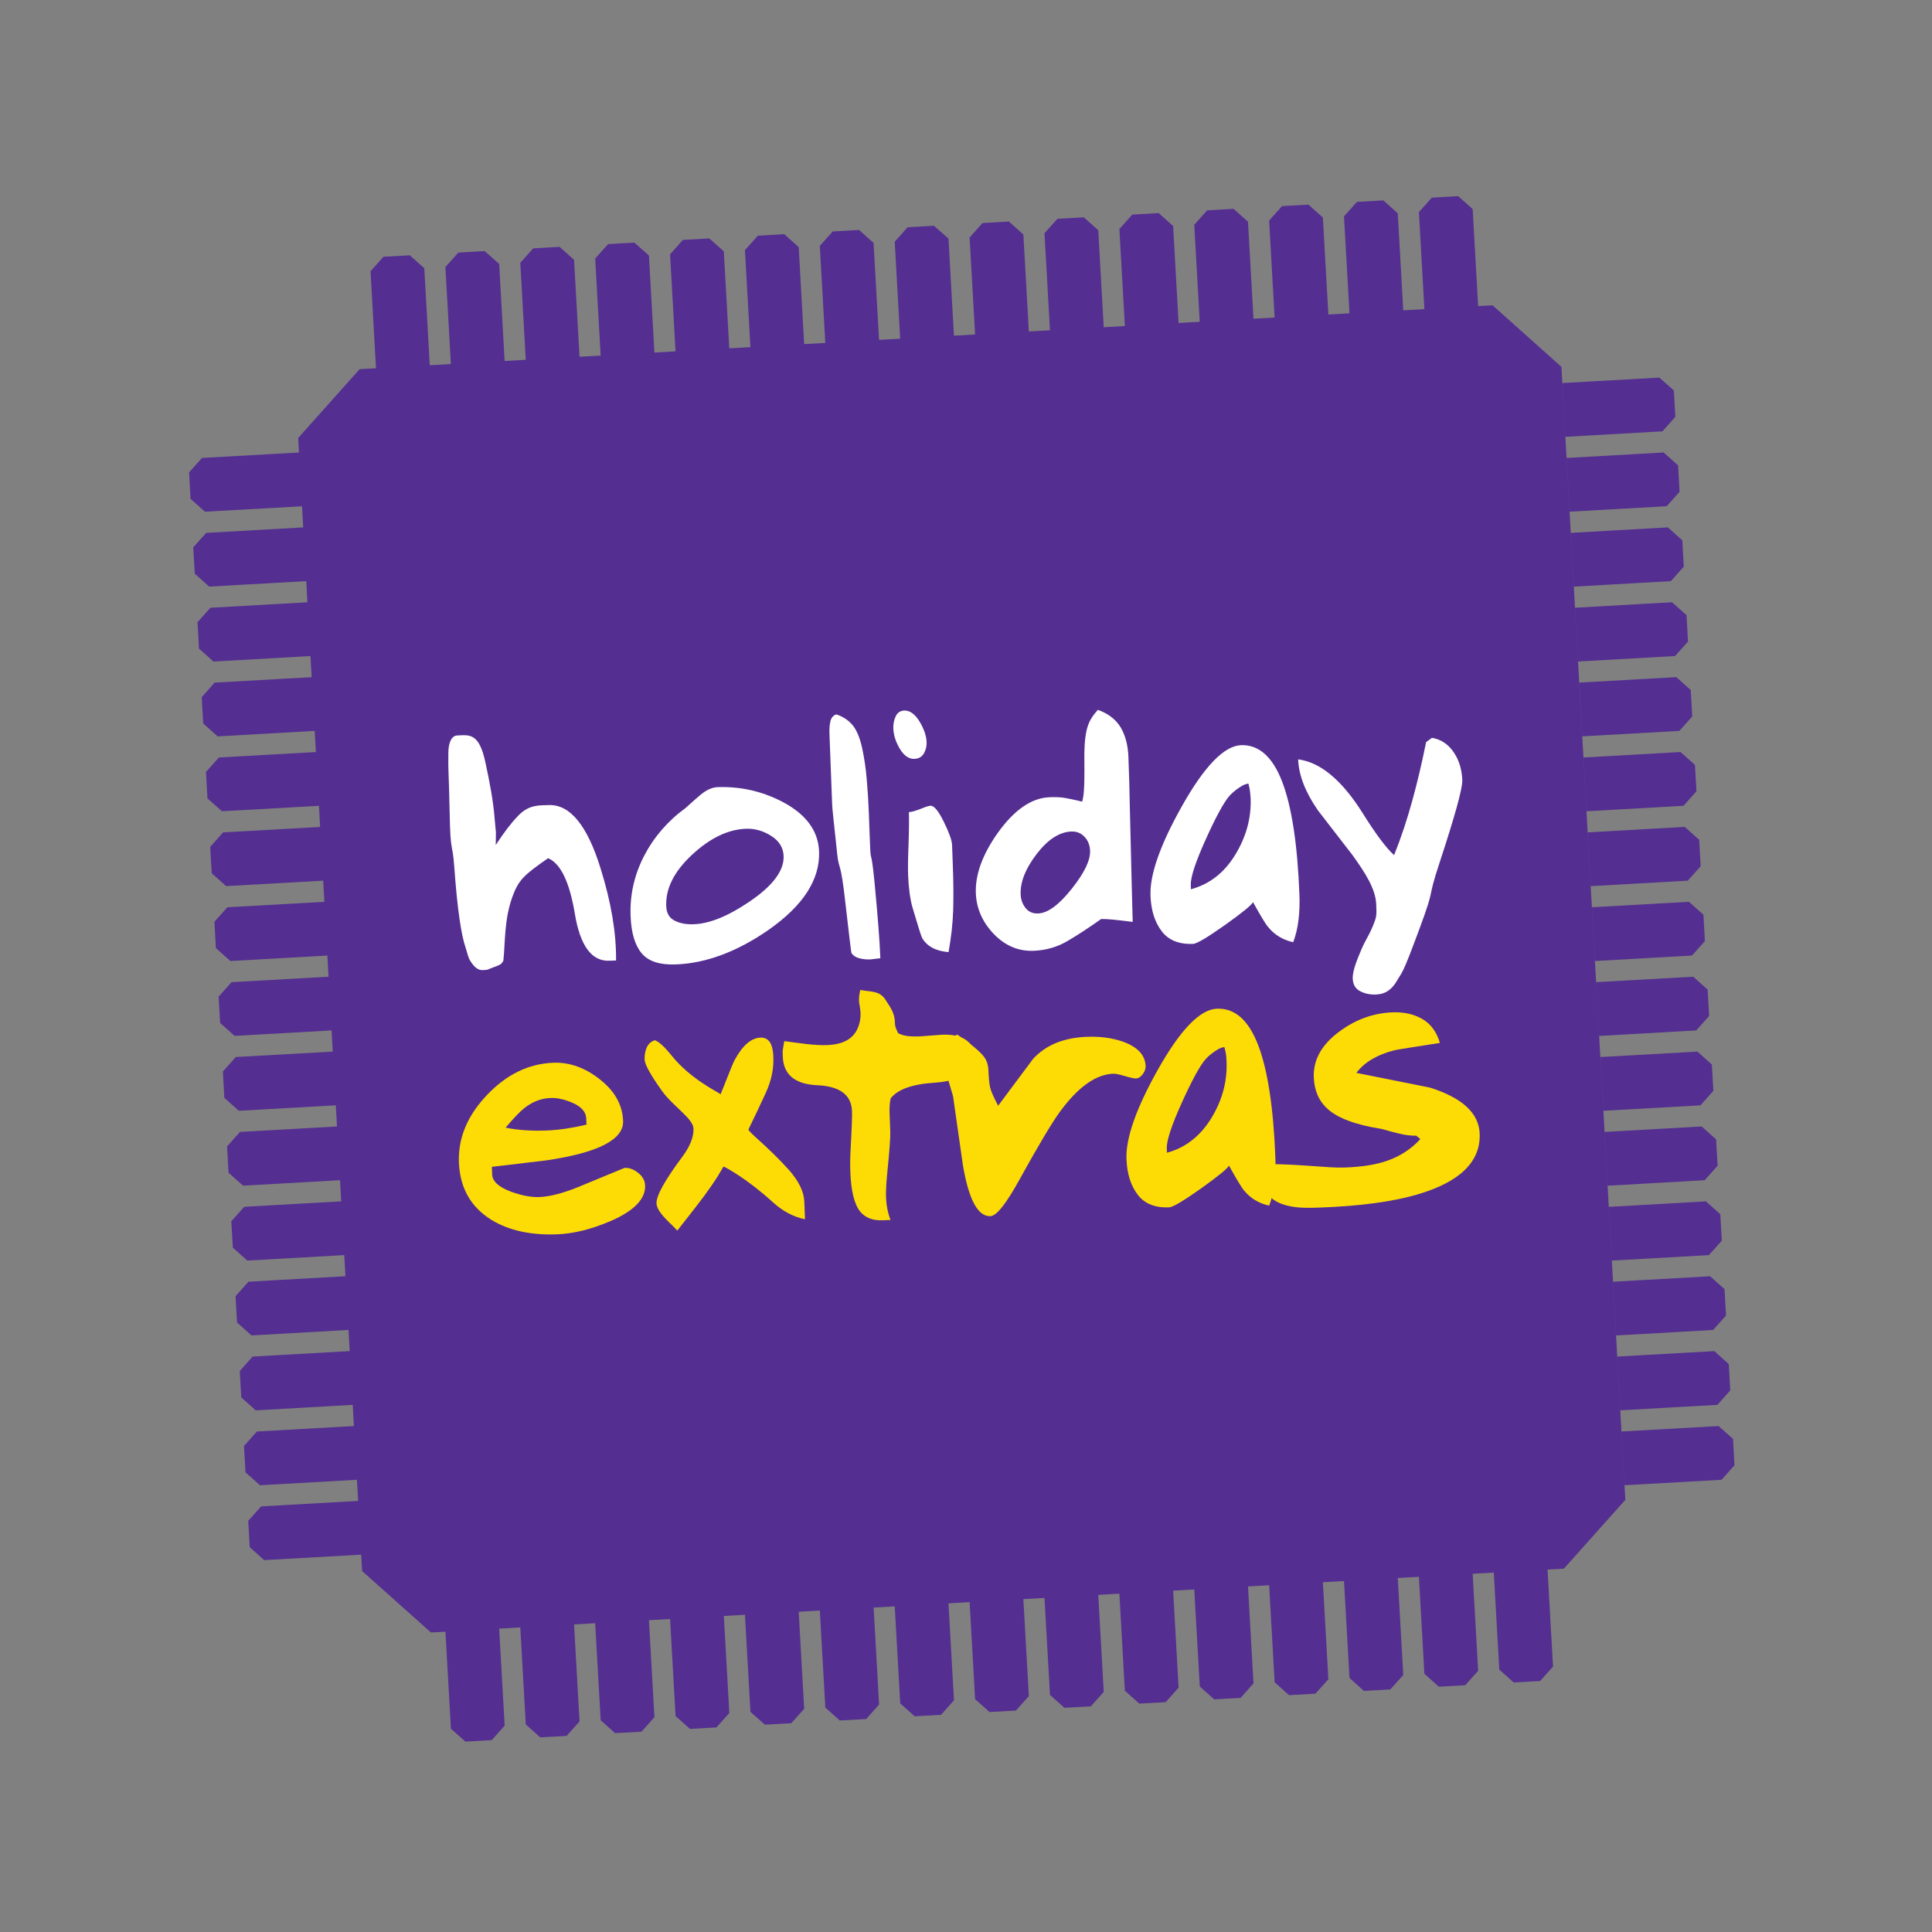 <?xml version="1.0" encoding="utf-8"?>
<!-- Generator: Adobe Illustrator 16.0.0, SVG Export Plug-In . SVG Version: 6.00 Build 0)  -->
<!DOCTYPE svg PUBLIC "-//W3C//DTD SVG 1.1//EN" "http://www.w3.org/Graphics/SVG/1.1/DTD/svg11.dtd">
<svg version="1.1" id="Layer_1" xmlns="http://www.w3.org/2000/svg" xmlns:xlink="http://www.w3.org/1999/xlink" x="0px" y="0px"
	 width="200px" height="200px" viewBox="0 0 200 200" enable-background="new 0 0 200 200" xml:space="preserve">
<rect x="0" y="0" width="200" height="200" fill="#808080" stroke="none"/>
<path fill="#542E91" d="M153.015,31.682l-0.567-10.041l-1.496-1.336l-2.729,0.156l-1.337,1.495L147.451,32l-2.188,0.123
	l-0.398-7.064l0,0l-0.17-2.982l-1.495-1.331l-2.729,0.153l-1.339,1.495l0.567,10.041l-2.188,0.127l-0.568-10.043l-1.494-1.336
	l-2.73,0.151l-1.338,1.498l0.169,2.98l0,0l0.398,7.061l-2.188,0.123l-0.567-10.041l-1.495-1.336l-2.734,0.156l-1.334,1.495
	l0.568,10.044l-2.191,0.122l-0.398-7.061l0,0l-0.166-2.982l-1.498-1.333l-2.732,0.154l-1.333,1.495l0.567,10.041l-2.19,0.128
	l-0.565-10.046l-1.497-1.333l-2.732,0.151l-1.337,1.495l0.17,2.982l0,0l0.396,7.066l-2.188,0.12l-0.396-7.064l0,0l-0.172-2.977
	l-1.493-1.339l-2.733,0.156l-1.335,1.495l0.567,10.041l-2.19,0.125l-0.565-10.046l-1.499-1.331l-2.73,0.151l-1.334,1.498
	l0.563,10.041l-2.187,0.123L90.43,25.144l-1.497-1.339l-2.729,0.154l-1.337,1.495L85.436,35.5l-2.191,0.12l-0.565-10.043
	l-1.496-1.333l-2.732,0.156l-1.335,1.495l0.566,10.043l-2.189,0.12l-0.568-10.043l-1.495-1.331l-2.731,0.148l-1.335,1.5
	l0.567,10.041l-2.188,0.125l-0.566-10.044l-1.499-1.336l-2.729,0.151l-1.335,1.498l0.565,10.046l-2.187,0.117l-0.569-10.036
	l-1.496-1.339l-2.731,0.154l-1.335,1.495l0.565,10.043l-2.188,0.125l-0.566-10.046l-1.497-1.333l-2.732,0.154l-1.336,1.498
	l0.167,2.977l0,0l0.401,7.066l-2.188,0.123l-0.398-7.064l0,0l-0.169-2.979l-1.497-1.339l-2.731,0.151l-1.335,1.5l0.565,10.043
	l-1.692,0.094l-6.363,7.124l0.086,1.502l-10.044,0.565l-1.336,1.495l0.151,2.735l1.497,1.333l10.042-0.562l0.126,2.188
	l-10.044,0.567l-1.339,1.495l0.157,2.73l1.495,1.336l2.981-0.169l0,0l7.063-0.396l0.123,2.188l-10.043,0.568l-1.336,1.493
	l0.153,2.732l1.498,1.341l10.042-0.568l0.124,2.186l-10.042,0.565l-1.337,1.503l0.152,2.727l1.498,1.336l10.043-0.57l0.123,2.19
	l-10.042,0.565l-1.337,1.498l0.155,2.732l1.497,1.333l2.981-0.167v0.005l7.062-0.401l0.121,2.19l-10.04,0.562l-1.337,1.498
	l0.155,2.732l1.495,1.331l10.043-0.563l0.124,2.191l-10.044,0.565l-1.336,1.498l0.152,2.727l1.498,1.336l10.042-0.565l0.122,2.19
	l-7.061,0.401l0,0l-2.979,0.166l-1.339,1.495l0.156,2.728l1.495,1.336l2.979-0.167l0,0l7.064-0.4l0.121,2.195l-10.041,0.56
	l-1.336,1.498l0.154,2.732l1.495,1.336l2.98-0.169l0,0l7.062-0.398l0.125,2.19l-10.042,0.567l-1.337,1.495l0.155,2.732l1.495,1.334
	l10.043-0.565l0.123,2.19l-7.062,0.396l0,0l-2.978,0.17l-1.338,1.495l0.155,2.729l1.495,1.339l10.042-0.565l0.122,2.186l-7.062,0.4
	l0,0l-2.979,0.17l-1.335,1.495l0.155,2.729l1.495,1.334l10.042-0.565l0.125,2.188l-10.045,0.567l-1.335,1.498l0.154,2.728
	L26.471,146l10.042-0.57l0.123,2.195l-10.041,0.565l-1.336,1.497l0.155,2.728l1.495,1.336l10.042-0.565l0.123,2.19l-10.042,0.565
	l-1.334,1.498l0.154,2.727l1.495,1.336l10.043-0.562l0.097,1.693l3.561,3.178l0,0l3.563,3.183l1.501-0.081l0.566,10.039l1.497,1.336
	l2.73-0.153l1.336-1.495l-0.567-10.047l2.188-0.122l0.398,7.063l0,0l0.169,2.982l1.497,1.331l2.729-0.148l1.337-1.497l-0.566-10.041
	l2.187-0.128l0.569,10.044l1.495,1.336l2.731-0.151l1.337-1.497l-0.568-10.044l2.189-0.122l0.568,10.043l1.495,1.336l2.732-0.156
	l1.336-1.494l-0.566-10.041l2.187-0.128l0.567,10.049l1.497,1.328l2.731-0.151l1.335-1.492l-0.566-10.046l2.188-0.125l0.568,10.043
	l1.496,1.337l2.729-0.151l1.339-1.498l-0.566-10.041l2.188-0.122l0.568,10.044l1.495,1.333l2.732-0.153l1.336-1.501l-0.569-10.038
	l2.19-0.127l0.566,10.046l1.495,1.334l2.732-0.154l1.336-1.492l-0.567-10.044l2.188-0.125l0.568,10.041l1.497,1.336l2.73-0.153
	l1.336-1.492l-0.568-10.047l2.19-0.122l0.399,7.063l0,0l0.166,2.978l1.495,1.339l2.735-0.153l1.333-1.498l-0.565-10.041l2.188-0.125
	l0.57,10.044l1.495,1.333l2.729-0.153l1.336-1.498l-0.567-10.038l2.19-0.125l0.565,10.041l1.497,1.339l2.729-0.154l1.337-1.494
	l-0.568-10.044l2.188-0.122l0.57,10.035l1.495,1.342l2.729-0.159l1.339-1.492l-0.567-10.044l2.188-0.119l0.567,10.04l1.495,1.334
	l2.735-0.151l1.333-1.497l-0.166-2.975l0,0l-0.401-7.064l2.188-0.127l0.568,10.041l1.495,1.339l2.732-0.154l1.336-1.495
	l-0.568-10.046l1.693-0.091l6.36-7.121l-6.616-117.292l-7.123-6.363L153.015,31.682z M171.781,39.089l-2.98,0.169l0,0l-7.061,0.393
	l0.31,5.569l10.046-0.57l1.334-1.495l-0.153-2.732L171.781,39.089z M169.239,47.01L169.239,47.01l-7.064,0.398l0.315,5.561
	l10.043-0.565l1.337-1.495l-0.156-2.732l-1.498-1.336L169.239,47.01z M162.615,55.163l0.311,5.566l7.063-0.403l0,0l2.979-0.164
	l1.336-1.503l-0.153-2.727l-1.495-1.339L162.615,55.163z M170.111,62.513L170.111,62.513l-7.061,0.401l0.312,5.566l10.043-0.568
	l1.336-1.5l-0.153-2.732l-1.497-1.333L170.111,62.513z M170.552,70.267L170.552,70.267l-7.063,0.393l0.314,5.566l10.044-0.565
	l1.333-1.495l-0.153-2.732l-1.497-1.338L170.552,70.267z M163.926,78.417l0.312,5.563l7.063-0.396l0,0l2.979-0.172l1.336-1.498
	l-0.156-2.729l-1.494-1.336L163.926,78.417z M171.424,85.767L171.424,85.767l-7.061,0.401l0.312,5.566l10.043-0.568l1.336-1.495
	l-0.156-2.732l-1.494-1.336L171.424,85.767z M171.861,93.521L171.861,93.521l-7.063,0.401l0.317,5.563l10.039-0.57l1.339-1.495
	l-0.156-2.73l-1.495-1.333L171.861,93.521z M165.235,101.674l0.312,5.563l10.046-0.567l1.337-1.495l-0.156-2.732l-1.495-1.334
	L165.235,101.674z M165.673,109.425l0.315,5.562l10.041-0.562l1.336-1.501l-0.153-2.724l-1.495-1.339L165.673,109.425z
	 M166.111,117.177l0.314,5.566l10.041-0.568l1.339-1.497l-0.156-2.73l-1.495-1.336L166.111,117.177z M166.549,124.934l0.312,5.561
	l10.043-0.565l1.336-1.495l-0.153-2.737l-1.495-1.333L166.549,124.934z M166.986,132.685l0.314,5.562l10.041-0.571l1.336-1.492
	l-0.153-2.732l-1.495-1.333L166.986,132.685z M167.424,140.431l0.312,5.566l7.063-0.403v0.005l2.982-0.167l1.336-1.498l-0.156-2.727
	l-1.495-1.339L167.424,140.431z M167.861,148.188l0.312,5.561l10.043-0.564l1.336-1.498l-0.15-2.732l-1.498-1.331L167.861,148.188z"
	/>
<g>
	<g>
		<path fill="#FFFFFF" d="M63.774,99.431l-0.693,0.023c-1.829,0.076-3.019-1.54-3.568-4.834c-0.547-3.287-1.464-5.222-2.771-5.782
			c-2.511,1.743-3.068,2.258-3.707,4.019c-0.856,2.371-0.731,4.816-0.924,6.569c0,0-0.079,0.193-0.193,0.305
			c-0.112,0.117-0.239,0.193-0.875,0.419c-0.646,0.224-0.406,0.248-1.07,0.274c-0.667,0.023-1.045-0.597-1.258-0.904
			c-0.25-0.37-0.307-0.776-0.505-1.383c-0.479-1.373-0.875-4.146-1.177-8.316c-0.203-2.845-0.399-1.214-0.485-5.694
			c-0.088-4.488-0.164-4.024-0.135-6.176c0.005-0.576,0.088-1.016,0.255-1.333c0.159-0.308,0.386-0.474,0.677-0.484
			c1.276-0.055,2.269-0.284,2.927,2.889c0.475,2.24,0.792,3.896,0.946,5.857c0.159,2.021,0.123,0.391,0.102,2.597
			c0.829-1.276,1.589-2.276,2.297-3.005c1.141-1.206,2.198-1.091,3.188-1.13c2.204-0.081,3.996,2.107,5.368,6.559
			C63.271,93.404,63.803,96.582,63.774,99.431z"/>
		<path fill="#FFFFFF" d="M84.791,88.15c0.104,2.891-1.638,5.598-5.238,8.116c-3.261,2.256-6.462,3.454-9.59,3.571
			c-1.672,0.062-2.847-0.32-3.547-1.162c-0.693-0.836-1.073-2.12-1.136-3.855c-0.086-2.19,0.385-4.261,1.399-6.222
			c1.021-1.959,2.451-3.615,4.29-4.954c0.651-0.597,1.146-1.023,1.49-1.315c0.625-0.534,1.225-0.812,1.792-0.844
			c2.376-0.086,4.605,0.411,6.699,1.495C83.426,84.267,84.71,85.989,84.791,88.15z M81.119,88.617
			c-0.031-0.87-0.461-1.565-1.292-2.089c-0.831-0.526-1.706-0.771-2.618-0.737c-1.859,0.076-3.719,0.972-5.568,2.693
			c-1.86,1.729-2.746,3.496-2.673,5.308c0.026,0.732,0.315,1.235,0.87,1.514c0.547,0.278,1.208,0.406,1.995,0.37
			c1.618-0.06,3.537-0.833,5.741-2.333C79.999,91.706,81.179,90.127,81.119,88.617z"/>
		<path fill="#FFFFFF" d="M91.134,99.197l-1.032,0.12c-0.412,0.019-0.802-0.026-1.162-0.12c-0.359-0.096-0.628-0.279-0.802-0.549
			c-0.031-0.112-0.24-1.797-0.61-5.059c-0.5-4.579-0.685-3.493-0.856-5.134c-0.352-3.381-0.508-4.615-0.526-5.113l-0.255-6.684
			c-0.008-0.305-0.019-0.534-0.026-0.698c-0.019-0.495,0.013-0.928,0.097-1.292c0.083-0.359,0.286-0.599,0.609-0.716
			c0.817,0.273,1.438,0.724,1.878,1.37c0.346,0.539,0.628,1.281,0.825,2.24c0.204,0.961,0.354,1.982,0.448,3.084
			c0.099,1.102,0.172,2.297,0.224,3.592c0.005,0.222-0.016-0.305-0.008-0.167c0.023,0.607,0.042,1.193,0.065,1.776
			c0.021,0.579,0.047,1.157,0.068,1.732c0.068,1.761,0.107,0.188,0.453,3.699C90.862,94.8,91.068,97.434,91.134,99.197z"/>
		<path fill="#FFFFFF" d="M95.921,76.815c0.018,0.438-0.081,0.831-0.287,1.188c-0.208,0.356-0.531,0.536-0.974,0.555
			c-0.573,0.021-1.078-0.328-1.508-1.039c-0.425-0.711-0.649-1.415-0.675-2.104c-0.019-0.438,0.06-0.852,0.239-1.25
			c0.178-0.388,0.475-0.586,0.886-0.609c0.578-0.019,1.102,0.352,1.579,1.12C95.642,75.438,95.895,76.156,95.921,76.815z
			 M98.625,89.283c0.078,1.925,0.088,3.576,0.047,4.938c-0.042,1.37-0.203,2.813-0.479,4.342c-1.323-0.109-2.24-0.602-2.735-1.466
			c-0.091-0.162-0.422-1.209-0.995-3.149c-0.125-0.432-0.224-0.945-0.307-1.539c-0.073-0.594-0.125-1.169-0.146-1.753
			c-0.031-0.711-0.016-1.805,0.042-3.267c0.052-1.461,0.062-2.57,0.036-3.321c0.276-0.002,0.748-0.138,1.428-0.417
			c0.385-0.156,0.656-0.232,0.823-0.24c0.356-0.016,0.81,0.537,1.362,1.657c0.557,1.133,0.839,1.925,0.857,2.398L98.625,89.283
			L98.625,89.283z"/>
		<path fill="#FFFFFF" d="M116.812,78.328c0.117,3.053,0.086,2.72,0.133,4.624c0.183,7.572,0.284,11.736,0.312,12.481
			c-0.164-0.023-0.648-0.081-1.453-0.172c-0.805-0.096-1.412-0.13-1.82-0.123c-1.186,0.844-2.321,1.594-3.41,2.237
			c-1.088,0.654-2.287,1.003-3.578,1.05c-1.568,0.062-2.943-0.521-4.121-1.74c-1.172-1.224-1.795-2.636-1.857-4.233
			c-0.067-1.93,0.69-4.006,2.285-6.251c1.706-2.378,3.484-3.607,5.36-3.672c0.575-0.026,1.083,0,1.511,0.06
			c0.432,0.073,1.047,0.2,1.854,0.396c0.146-0.56,0.259-1.086,0.225-4.378c-0.026-3.295,0.469-4.066,1.396-5.123
			c1.062,0.377,1.844,0.971,2.347,1.792C116.487,76.094,116.764,77.115,116.812,78.328z M112.844,88.072
			c-0.021-0.578-0.209-1.06-0.573-1.445c-0.357-0.383-0.815-0.565-1.362-0.55c-1.24,0.052-2.438,0.82-3.598,2.334
			c-1.15,1.5-1.7,2.891-1.653,4.157c0.016,0.55,0.19,1.024,0.505,1.425c0.323,0.406,0.756,0.594,1.308,0.568
			c0.989-0.037,2.142-0.88,3.459-2.534C112.241,90.385,112.883,89.067,112.844,88.072z"/>
		<path fill="#FFFFFF" d="M134.517,92.641c0.036,0.933,0,1.792-0.094,2.584c-0.091,0.789-0.273,1.558-0.547,2.311
			c-1.058-0.229-1.923-0.75-2.579-1.545c-0.26-0.292-0.791-1.164-1.589-2.609c-0.102,0.278-1.062,1.065-2.886,2.365
			c-1.828,1.297-2.933,1.951-3.318,1.964c-1.459,0.057-2.547-0.383-3.253-1.323c-0.711-0.935-1.097-2.159-1.151-3.672
			c-0.084-2.149,0.982-5.207,3.206-9.179c2.345-4.191,4.402-6.321,6.157-6.397c1.845-0.065,3.267,1.188,4.259,3.761
			C133.714,83.475,134.318,87.39,134.517,92.641z M129.466,82.642c-0.008-0.162-0.026-0.362-0.05-0.594
			c-0.021-0.234-0.078-0.542-0.177-0.925c-0.253,0.005-0.565,0.144-0.958,0.409c-0.391,0.263-0.714,0.542-0.979,0.82
			c-0.586,0.659-1.412,2.162-2.475,4.519c-1.067,2.36-1.583,3.936-1.558,4.735l0.016,0.451c1.914-0.516,3.438-1.698,4.582-3.563
			C129.008,86.624,129.541,84.676,129.466,82.642z"/>
		<path fill="#FFFFFF" d="M151.379,80.769c0.023,0.828-0.756,3.688-2.367,8.566c-1.407,4.274-0.295,2.037-2.11,6.923
			c-1.808,4.881-1.703,4.235-2.276,5.246c-0.255,0.453-0.558,0.799-0.909,1.047c-0.344,0.247-0.766,0.38-1.266,0.401
			c-0.63,0.025-1.188-0.094-1.667-0.354c-0.479-0.256-0.729-0.686-0.75-1.292c-0.034-0.82,0.489-2.058,0.914-3.056
			c0.425-0.992,0.717-1.302,1.154-2.344c0.432-1.04,0.408-1.186,0.361-2.308c-0.064-1.6-1.164-3.279-2.451-5.074
			c-1.188-1.529-2.38-3.071-3.57-4.618c-1.308-1.883-1.998-3.646-2.058-5.298c2.3,0.3,4.519,2.142,6.655,5.53
			c1.38,2.214,2.477,3.667,3.276,4.386c0.729-1.815,1.37-3.743,1.922-5.777c0.484-1.758,0.95-3.732,1.394-5.926l0.602-0.44
			c0.969,0.159,1.75,0.695,2.334,1.615C151.068,78.771,151.332,79.701,151.379,80.769z"/>
	</g>
	<g>
		<path fill="#FDDC06" d="M66.78,122.719c0.057,1.396-1.141,2.631-3.579,3.688c-1.979,0.847-3.823,1.303-5.529,1.37
			c-2.753,0.102-5.024-0.403-6.837-1.519c-2.12-1.331-3.225-3.308-3.329-5.928c-0.094-2.511,0.87-4.829,2.896-6.965
			c2.031-2.142,4.321-3.253,6.881-3.35c1.678-0.065,3.287,0.511,4.819,1.724c1.534,1.206,2.339,2.642,2.402,4.298
			c0.07,1.936-2.574,3.293-7.95,4.084c-3.047,0.365-4.925,0.592-5.636,0.667l0.028,0.779c0.026,0.727,0.683,1.323,1.969,1.802
			c1.091,0.394,2.063,0.579,2.915,0.55c1.076-0.044,2.396-0.38,3.975-1.016c1.571-0.641,3.183-1.315,4.845-2.003
			c0.492-0.026,0.966,0.151,1.422,0.521C66.525,121.781,66.765,122.222,66.78,122.719z M60.688,115.796
			c-0.023-0.661-0.463-1.19-1.32-1.586c-0.859-0.391-1.654-0.575-2.401-0.544c-0.93,0.031-1.815,0.372-2.646,1.01
			c-0.484,0.378-1.141,1.063-1.984,2.058c1.253,0.256,2.672,0.354,4.245,0.295c0.641-0.026,1.323-0.091,2.047-0.198
			c0.732-0.112,1.425-0.25,2.086-0.411L60.688,115.796z"/>
		<path fill="#FDDC06" d="M83.262,124.402l0.07,1.814c-1.198-0.239-2.318-0.838-3.365-1.797c-2.581-2.35-4.78-3.553-5.077-3.662
			c-0.62,1.144-1.581,2.548-2.88,4.212c-0.63,0.805-1.266,1.615-1.896,2.422c-0.214-0.231-0.531-0.555-0.954-0.963
			c-0.781-0.761-1.182-1.378-1.198-1.853c-0.031-0.781,0.849-2.378,2.638-4.779c0.826-1.1,1.222-2.092,1.19-2.972
			c-0.042-1.053-2.16-2.321-3.303-3.949c-1.151-1.622-1.735-2.677-1.755-3.183c-0.016-0.453,0.052-0.867,0.213-1.242
			c0.159-0.373,0.438-0.631,0.838-0.764c0.412,0.128,0.998,0.664,1.756,1.604c1.917,2.384,4.623,3.67,5.063,3.983
			c0.82-2.071,1.281-3.22,1.394-3.438c0.836-1.579,1.742-2.381,2.727-2.42c0.404-0.021,0.722,0.13,0.948,0.438
			c0.229,0.312,0.365,0.85,0.386,1.615c0.047,1.208-0.214,2.433-0.792,3.683c-0.573,1.25-1.167,2.501-1.787,3.767
			c0.016,0.302,1.907,1.672,4.152,4.151C82.679,122.245,83.226,123.354,83.262,124.402z"/>
		<path fill="#FDDC06" d="M101.075,109.003l-0.3-0.07l-0.25-0.028c-0.179,0.195-0.271,0.394-0.26,0.583
			c0.002,0.136,0.083,0.337,0.229,0.612c-0.203,1.162-1.458,1.818-3.766,1.982c-2.315,0.151-3.824,0.7-4.532,1.633
			c-0.091,0.443-0.13,0.94-0.109,1.484c0.01,0.198,0.021,0.501,0.036,0.907c0.016,0.416,0.026,0.745,0.037,0.995
			c0.026,0.57-0.078,2.016-0.312,4.334c-0.109,1.078-0.146,1.933-0.125,2.565c0.031,0.797,0.182,1.56,0.458,2.292l-0.823,0.031
			c-1.021,0.039-1.787-0.264-2.312-0.898c-0.604-0.748-0.948-2.123-1.021-4.129c-0.026-0.656-0.018-1.44,0.031-2.359
			c0.117-2.086,0.162-3.389,0.141-3.915c-0.062-1.683-1.258-2.57-3.576-2.678c-2.318-0.104-3.514-1.081-3.586-2.953
			c-0.005-0.19-0.01-0.386-0.016-0.573c0.021-0.172,0.073-0.516,0.167-1.037c1.297,0.164,2.032,0.266,2.198,0.287
			c0.886,0.106,1.646,0.141,2.279,0.119c1.404-0.055,2.378-0.508,2.925-1.361c0.438-0.701,0.523-1.506,0.49-2.037
			c-0.037-0.531-0.144-0.953-0.146-1.014c-0.031-0.747,0.026-0.703,0.117-1.292c1.139,0.209,1.987,0.065,2.597,0.987
			c0.732,1.076,0.784,1.311,0.88,1.626c0.097,0.305,0.112,0.596,0.125,0.955c0.005,0.139,0.052,0.308,0.148,0.517
			c0.083,0.205,0.148,0.33,0.175,0.388c0.305,0.156,0.635,0.255,0.977,0.294c0.346,0.042,0.734,0.055,1.172,0.039
			c0.273-0.016,0.683-0.039,1.232-0.088c0.547-0.045,0.927-0.076,1.151-0.086c0.901-0.037,1.625,0.08,2.169,0.354
			C100.224,107.732,100.689,108.248,101.075,109.003z"/>
		<path fill="#FDDC06" d="M118.597,110.36c0.005,0.281-0.094,0.56-0.302,0.844c-0.214,0.281-0.453,0.433-0.725,0.438
			c-0.166,0.008-0.625-0.097-1.377-0.32c-0.42-0.122-0.738-0.175-0.962-0.172c-1.786,0.07-3.61,1.362-5.475,3.892
			c-0.834,1.133-2.235,3.477-4.193,7.021c-1.392,2.532-2.401,3.813-3.034,3.834c-1.298,0.055-2.248-1.708-2.853-5.303
			c-0.339-2.359-0.675-4.732-1.016-7.113l-1.516-5.107c0.323-0.128,0.674-0.336,1.052-0.625c0.375-0.297,0.664-0.516,0.88-0.662
			c1.412,0.967,2.338,1.728,2.777,2.298c0.292,0.372,0.448,0.852,0.469,1.43c0.031,0.739,0.078,1.311,0.164,1.711
			c0.086,0.398,0.367,1.048,0.841,1.938c1.203-1.618,2.415-3.238,3.621-4.853c1.322-1.433,3.167-2.186,5.532-2.279
			c1.378-0.055,2.609,0.106,3.701,0.477C117.748,108.359,118.55,109.209,118.597,110.36z"/>
		<path fill="#FDDC06" d="M132.029,119.911c0.033,0.933,0.008,1.798-0.086,2.587c-0.092,0.786-0.276,1.553-0.553,2.308
			c-1.057-0.227-1.917-0.737-2.584-1.542c-0.26-0.289-0.783-1.162-1.588-2.609c-0.094,0.278-1.063,1.067-2.881,2.37
			c-1.829,1.294-2.934,1.95-3.318,1.961c-1.459,0.055-2.543-0.383-3.251-1.32c-0.711-0.938-1.099-2.157-1.156-3.678
			c-0.081-2.154,0.984-5.202,3.206-9.179c2.347-4.191,4.404-6.324,6.162-6.39c1.848-0.07,3.267,1.18,4.257,3.753
			C131.234,110.748,131.828,114.666,132.029,119.911z M126.974,109.923c-0.003-0.164-0.016-0.373-0.036-0.602
			c-0.023-0.237-0.089-0.545-0.186-0.925c-0.247,0.008-0.568,0.148-0.956,0.409c-0.388,0.266-0.714,0.533-0.981,0.825
			c-0.581,0.654-1.409,2.162-2.473,4.517c-1.067,2.352-1.583,3.936-1.557,4.729l0.018,0.454c1.909-0.517,3.436-1.704,4.582-3.561
			C126.525,113.908,127.052,111.957,126.974,109.923z"/>
		<path fill="#FDDC06" d="M153.176,117.352c0.109,2.886-2.021,4.99-6.376,6.276c-2.562,0.764-5.936,1.222-10.119,1.376
			c-1.981,0.08-2.69-0.016-3.529-0.229c-1.578-0.411-2.401-1.37-2.461-2.886l0.07-1.37c1.021-0.034,2.552,0.011,4.6,0.156
			c2.045,0.141,2.876,0.222,3.889,0.185c1.706-0.062,3.12-0.283,4.232-0.659c1.392-0.463,2.573-1.224,3.553-2.284l-0.427-0.352
			c-0.523,0.014-1.104-0.052-1.742-0.208c-0.639-0.148-1.251-0.317-1.837-0.489c-2.667-0.417-4.526-1.107-5.579-2.059
			c-0.917-0.812-1.396-1.911-1.448-3.289c-0.067-1.823,0.831-3.415,2.709-4.777c1.661-1.222,3.475-1.867,5.428-1.945
			c1.209-0.047,2.251,0.192,3.126,0.706c0.873,0.521,1.467,1.339,1.789,2.461c-2.852,0.433-4.406,0.69-4.681,0.753
			c-1.808,0.456-3.125,1.24-3.964,2.347c5.001,0.995,7.543,1.5,7.618,1.523C151.379,113.645,153.093,115.236,153.176,117.352z"/>
	</g>
</g>
</svg>
